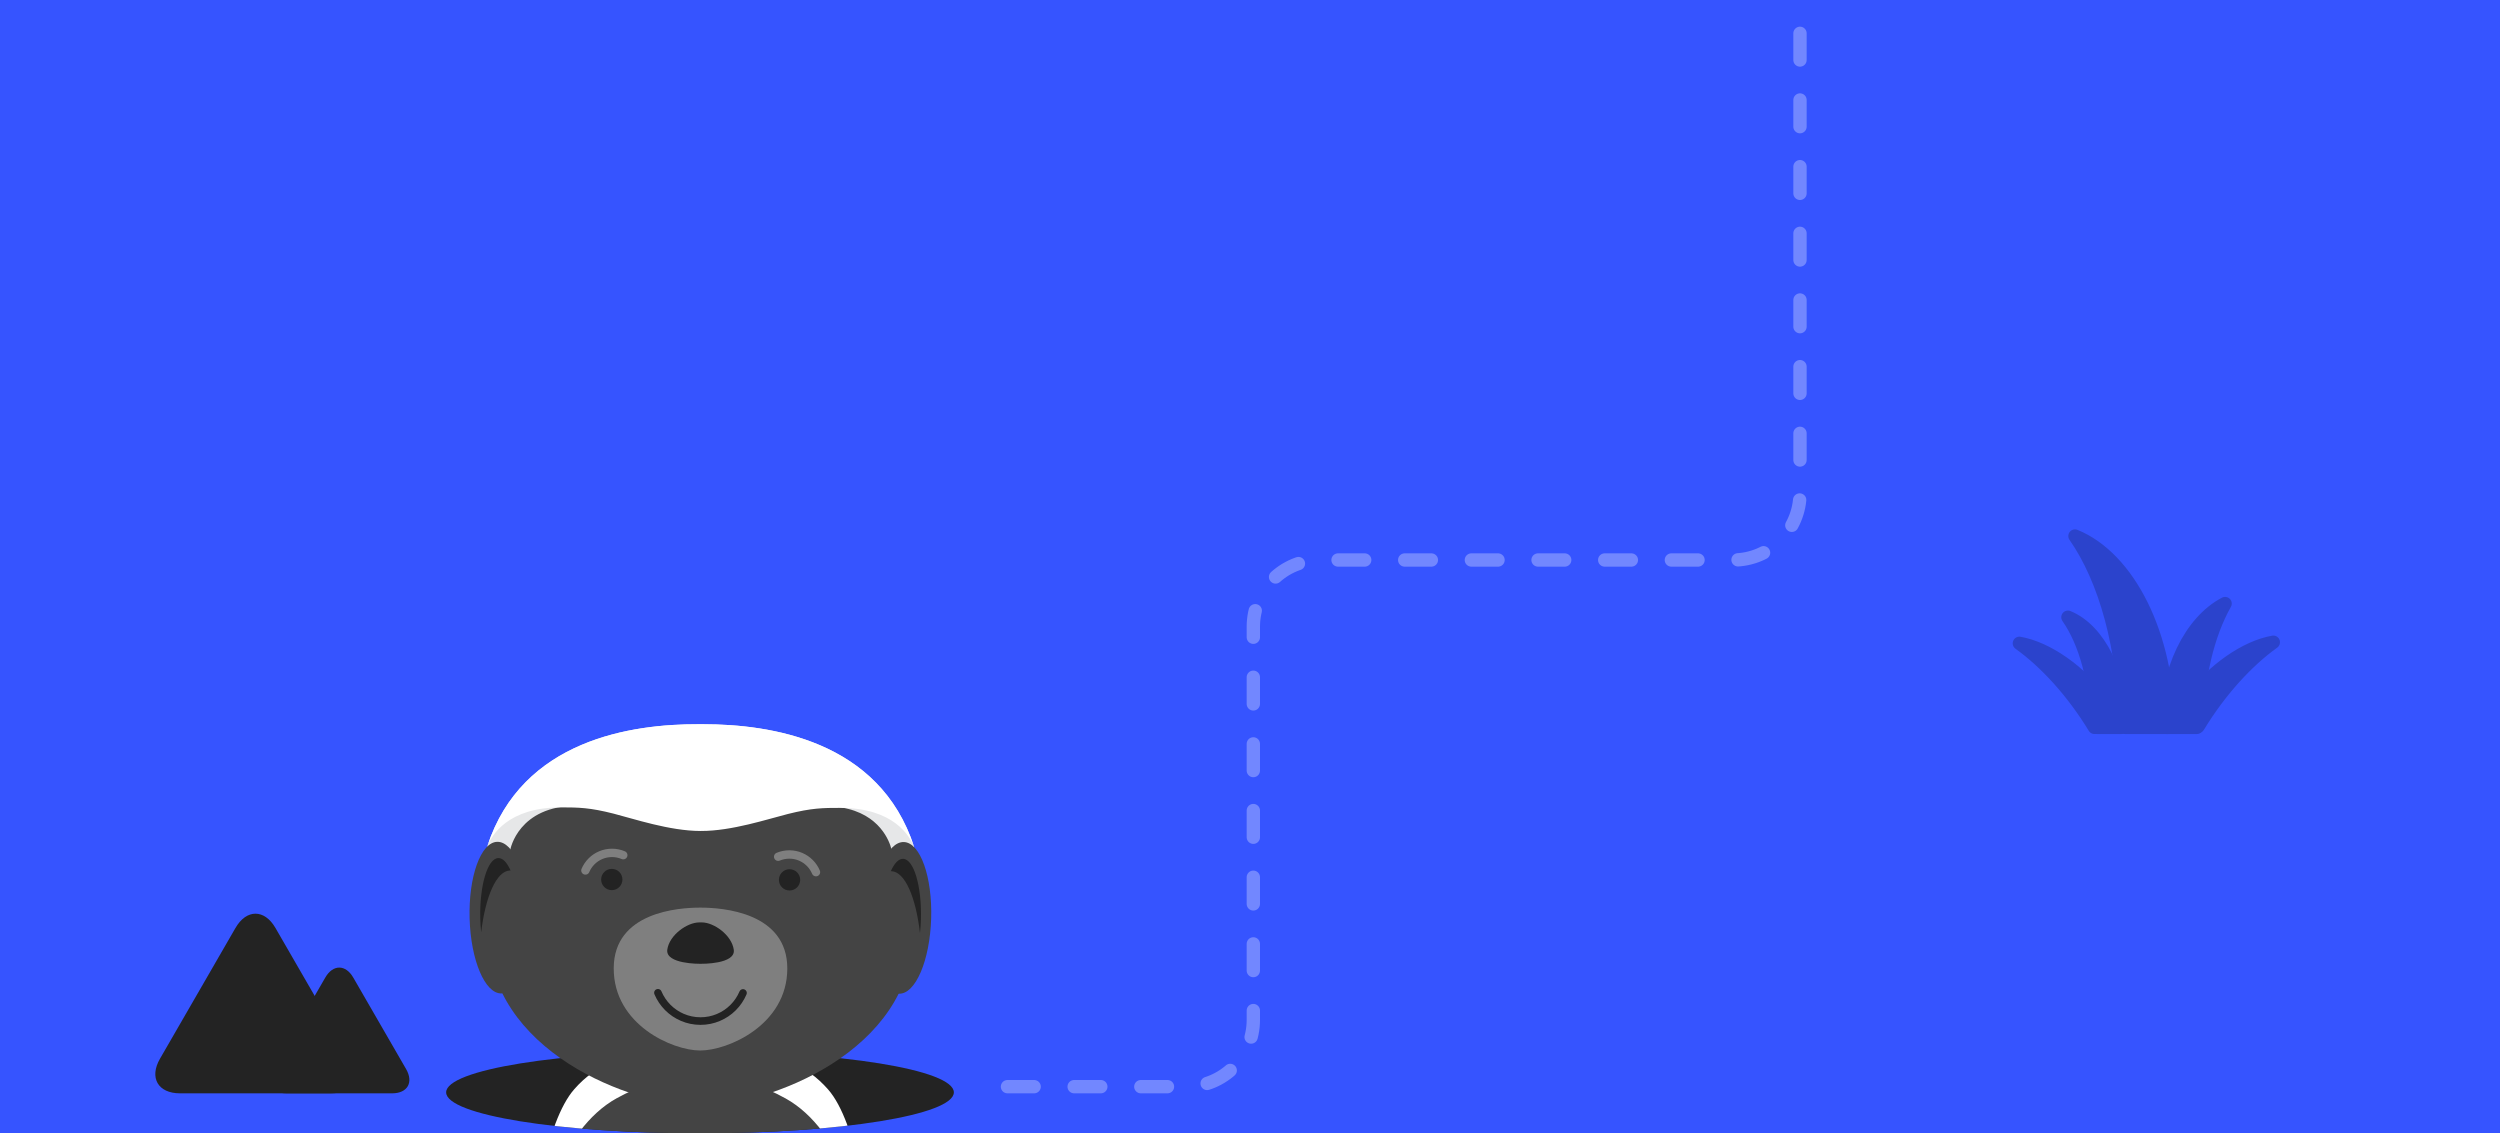 <?xml version="1.0" encoding="utf-8"?>
<!-- Generator: Adobe Illustrator 16.0.4, SVG Export Plug-In . SVG Version: 6.00 Build 0)  -->
<!DOCTYPE svg PUBLIC "-//W3C//DTD SVG 1.1//EN" "http://www.w3.org/Graphics/SVG/1.1/DTD/svg11.dtd">
<svg version="1.1" id="Layer_1" xmlns="http://www.w3.org/2000/svg" xmlns:xlink="http://www.w3.org/1999/xlink" x="0px" y="0px"
	 width="375px" height="170px" viewBox="0 0 375 170" enable-background="new 0 0 375 170" xml:space="preserve">
<rect x="0" y="0" width="375" height="170" fill="#333333" stroke="none"/>
<g>
	<rect fill="#3654FF" width="374.999" height="170"/>
	<g>
		<g>
			<path fill="#232323" d="M27,164c-3.3,0-4.65-2.338-3-5.196l11.32-19.607c1.65-2.858,4.35-2.858,6,0l11.32,19.607
				c1.65,2.858,0.3,5.196-3,5.196H27z"/>
		</g>
		<g>
			<path fill="#232323" d="M42.966,164c-2.31,0-3.255-1.637-2.1-3.637l7.924-13.726c1.155-2,3.045-2,4.2,0l7.925,13.726
				c1.155,2,0.21,3.637-2.1,3.637H42.966z"/>
		</g>
	</g>
	<ellipse fill="#232323" cx="105" cy="163.854" rx="38.078" ry="6.146"/>
	
		<path opacity="0.3" fill="none" stroke="#FFFFFF" stroke-width="2" stroke-linecap="round" stroke-miterlimit="10" stroke-dasharray="4,6" d="
		M269.999,5v69c0,5.523-4.477,10-10,10H198c-5.522,0-10,4.479-10,10v59c0,5.523-4.477,10-10,10h-28"/>
	<g opacity="0.2">
		<path stroke="#000000" stroke-width="2" stroke-linejoin="round" stroke-miterlimit="10" d="M311.245,80.406
			c4.555,6.514,7.506,16.943,7.506,28.699h6.471C325.222,95.281,319.278,83.67,311.245,80.406z"/>
		<path stroke="#000000" stroke-width="2" stroke-linejoin="round" stroke-miterlimit="10" d="M310.188,92.584
			c2.621,3.75,4.32,9.754,4.32,16.521h3.725C318.233,101.148,314.813,94.465,310.188,92.584z"/>
		<path stroke="#000000" stroke-width="2" stroke-linejoin="round" stroke-miterlimit="10" d="M324.96,109.105h4.57
			c0-7.346,1.631-13.959,4.234-18.57C328.64,93.209,324.96,100.512,324.96,109.105z"/>
		<path stroke="#000000" stroke-width="2" stroke-linejoin="round" stroke-miterlimit="10" d="M329.737,108.941
			c3.238-5.338,7.338-9.799,11.262-12.607c-4.148,0.736-8.998,4.104-12.691,8.902c0.547,1.133,1.01,2.369,1.383,3.691
			L329.737,108.941z"/>
		<path stroke="#000000" stroke-width="2" stroke-linejoin="round" stroke-miterlimit="10" d="M314.214,109.09
			c0.375-1.322,0.836-2.559,1.383-3.691c-3.691-4.799-8.543-8.164-12.691-8.9c3.926,2.807,8.023,7.268,11.264,12.605L314.214,109.09
			z"/>
	</g>
	<g>
		<defs>
			<path id="SVGID_1_" d="M143.078,93.658c0,3.395-17.049,6.146-38.079,6.146c-21.028,0-38.077-2.752-38.077-6.146v70.195
				c0,3.395,17.049,6.146,38.077,6.146c21.03,0,38.079-2.752,38.079-6.146V93.658z"/>
		</defs>
		<clipPath id="SVGID_2_">
			<use xlink:href="#SVGID_1_"  overflow="visible"/>
		</clipPath>
		<path clip-path="url(#SVGID_2_)" fill="#444444" d="M130.914,191.236c-1.062-9.939-5.187-22.066-13.037-26.445
			c-3.366-1.877-7.282-3.234-12.681-4.146c-1.283,0.213-2.477,0.451-3.605,0.715c-0.196,0.045-0.386,0.094-0.577,0.143
			c-0.335,0.082-0.665,0.166-0.987,0.254c-0.204,0.057-0.407,0.111-0.606,0.17c-0.324,0.094-0.642,0.189-0.954,0.289
			c-0.163,0.053-0.33,0.102-0.49,0.154c-0.45,0.15-0.89,0.305-1.317,0.465c-0.125,0.047-0.246,0.098-0.369,0.146
			c-0.321,0.125-0.639,0.252-0.948,0.385c-0.146,0.061-0.288,0.125-0.431,0.188c-0.296,0.131-0.586,0.266-0.872,0.404
			c-0.122,0.059-0.246,0.117-0.366,0.176c-0.397,0.199-0.789,0.4-1.171,0.611c-8.422,4.658-12.608,18.211-13.322,28.463
			c-0.063,1.492-0.093,2.922-0.09,4.266c0.006,3.467,0.219,6.35,0.632,8.092c0.02,0.082,0.056,0.158,0.079,0.238
			c2.095,9.539,12.63,16.807,25.333,16.83c14.226,0.025,25.773-9.039,25.795-20.248c0-0.104-0.008-0.205-0.01-0.309
			C131.141,199.184,131.146,195.369,130.914,191.236z"/>
		<path clip-path="url(#SVGID_2_)" fill="#FFFFFF" d="M124.226,163.43c-3.252-3.715-7.477-5.541-15.803-5.906
			c-0.13-0.006-0.267-0.01-0.399-0.014c-0.419-0.018-0.845-0.031-1.285-0.039c-0.436-0.01-0.879-0.016-1.336-0.018
			c-0.053,0-0.1-0.002-0.153-0.002h-0.01c-0.017,0-0.032,0-0.049,0c-0.009,0-0.018,0-0.027,0h-0.008c-0.03,0-0.058,0-0.089,0
			c-0.482,0-0.95,0.006-1.409,0.014c-0.523,0.008-1.029,0.023-1.523,0.041c-0.048,0.002-0.098,0.004-0.146,0.006
			c-8.333,0.334-12.566,2.145-15.832,5.85c-4.319,4.898-6.522,18.928-6.978,29.846c0.714-10.252,4.9-23.805,13.322-28.463
			c3.372-1.863,7.293-3.209,12.695-4.1c5.398,0.912,9.314,2.27,12.681,4.146c8.404,4.689,12.539,18.256,13.217,28.512
			C130.678,182.383,128.525,168.346,124.226,163.43z"/>
		<g clip-path="url(#SVGID_2_)">
			<path fill="#E6E7E8" d="M137.132,127.078c-5.189-16.135-21.779-18.428-31.584-18.445l-0.809-0.002
				c-9.806-0.02-26.403,2.213-31.652,18.328l32.083,16.635L137.132,127.078"/>
			<path fill="#444444" d="M123.75,120.93c-2.33-0.004-3.83,0.02-6.989,0.914c-2.698,0.766-7.457,2.562-11.532,2.555h-0.141
				c-4.075-0.008-8.83-1.822-11.524-2.596c-3.157-0.906-4.656-0.936-6.986-0.941c-8.85-0.016-10.026,6.57-10.026,6.57h-0.014
				c-4.465,16.293,3.17,16.137,3.17,16.137l50.81,0.094c0,0,7.622-0.293,3.098-16.625c-0.021-0.074-0.045-0.143-0.065-0.215
				C132.96,125.121,130.801,120.943,123.75,120.93z"/>
			<path fill="#444444" d="M104.953,165.891c-10.182-0.02-31.777-8.229-31.744-26.162c0.034-17.932,23.873-19.309,31.9-19.293
				c8.028,0.014,31.887,1.479,31.854,19.41C136.931,157.779,115.134,165.908,104.953,165.891z"/>
			<path fill="#7F7F7F" d="M105.018,157.576c-4.156-0.008-12.977-3.875-12.96-12.332c0.016-8.455,9.752-9.107,13.03-9.102
				s13.021,0.695,13.007,9.148C118.079,153.75,109.177,157.584,105.018,157.576z"/>
			<path fill="#232323" d="M105.282,138.361c1.807,0.004,4.475,1.895,4.785,4.096c0.31,2.199-4.915,2.111-4.915,2.111h-0.15
				c0,0-5.225,0.068-4.907-2.131c0.318-2.199,2.993-4.08,4.801-4.076H105.282z"/>
			<path fill="none" stroke="#7F7F7F" stroke-width="1.257" stroke-linecap="round" stroke-miterlimit="10" d="M87.811,130.57
				c0.22-0.52,0.537-0.984,0.93-1.375c0.392-0.393,0.858-0.707,1.377-0.924c0.518-0.219,1.088-0.34,1.687-0.338
				c0.598,0,1.168,0.123,1.686,0.344"/>
			<path fill="none" stroke="#7F7F7F" stroke-width="1.257" stroke-linecap="round" stroke-miterlimit="10" d="M122.396,130.822
				c-0.219-0.518-0.535-0.986-0.925-1.377c-0.392-0.393-0.858-0.711-1.375-0.93c-0.518-0.221-1.087-0.342-1.685-0.344
				c-0.598,0-1.168,0.119-1.686,0.336"/>
			<g>
				<circle fill="#232323" cx="91.768" cy="131.927" r="1.597"/>
				<circle fill="#232323" cx="118.433" cy="131.978" r="1.597"/>
			</g>
			<path fill="#444444" d="M79.356,137.518c0.177,6.279-1.677,11.426-4.139,11.496c-2.462,0.068-4.601-4.969-4.775-11.244
				c-0.178-6.281,1.678-11.426,4.135-11.496C77.04,126.203,79.179,131.238,79.356,137.518z"/>
			
				<ellipse transform="matrix(-1 -0.032 0.032 -1 266.088 279.764)" fill="#444444" cx="135.281" cy="137.754" rx="4.458" ry="11.375"/>
			<path fill="#232323" d="M133.712,130.678c2.026,0.078,3.667,3.902,4.286,9.303c0.072-0.678,0.124-1.385,0.143-2.115
				c0.132-4.934-1.063-8.982-2.668-9.045c-0.683-0.025-1.327,0.678-1.856,1.869C133.647,130.689,133.68,130.676,133.712,130.678z"/>
			<path fill="#232323" d="M76.494,130.572c-2.026,0.072-3.682,3.891-4.32,9.287c-0.07-0.68-0.118-1.385-0.136-2.117
				c-0.112-4.934,1.099-8.979,2.702-9.033c0.681-0.023,1.325,0.684,1.85,1.875C76.558,130.584,76.526,130.572,76.494,130.572z"/>
			<path fill="#FFFFFF" d="M105.048,124.645c-4.598-0.008-9.961-1.82-13.001-2.596c-3.562-0.908-5.253-0.938-7.882-0.943
				c-7.954-0.014-10.406,4.154-11.078,5.854c5.249-16.115,21.847-18.348,31.652-18.328l0.809,0.002
				c9.805,0.018,26.395,2.311,31.584,18.445c-0.664-1.703-3.102-5.881-11.056-5.896c-2.628-0.004-4.321,0.02-7.885,0.914
				c-3.044,0.764-8.413,2.559-13.012,2.549H105.048z"/>
			<path fill="none" stroke="#232323" stroke-width="1.139" stroke-linecap="round" stroke-miterlimit="10" d="M111.45,148.941
				c-0.352,0.828-0.86,1.574-1.487,2.199c-0.628,0.627-1.374,1.131-2.204,1.479c-0.83,0.352-1.74,0.543-2.697,0.541
				c-0.956-0.002-1.868-0.197-2.694-0.549c-0.827-0.354-1.574-0.859-2.199-1.488s-1.131-1.377-1.479-2.205"/>
		</g>
	</g>
</g>
</svg>

